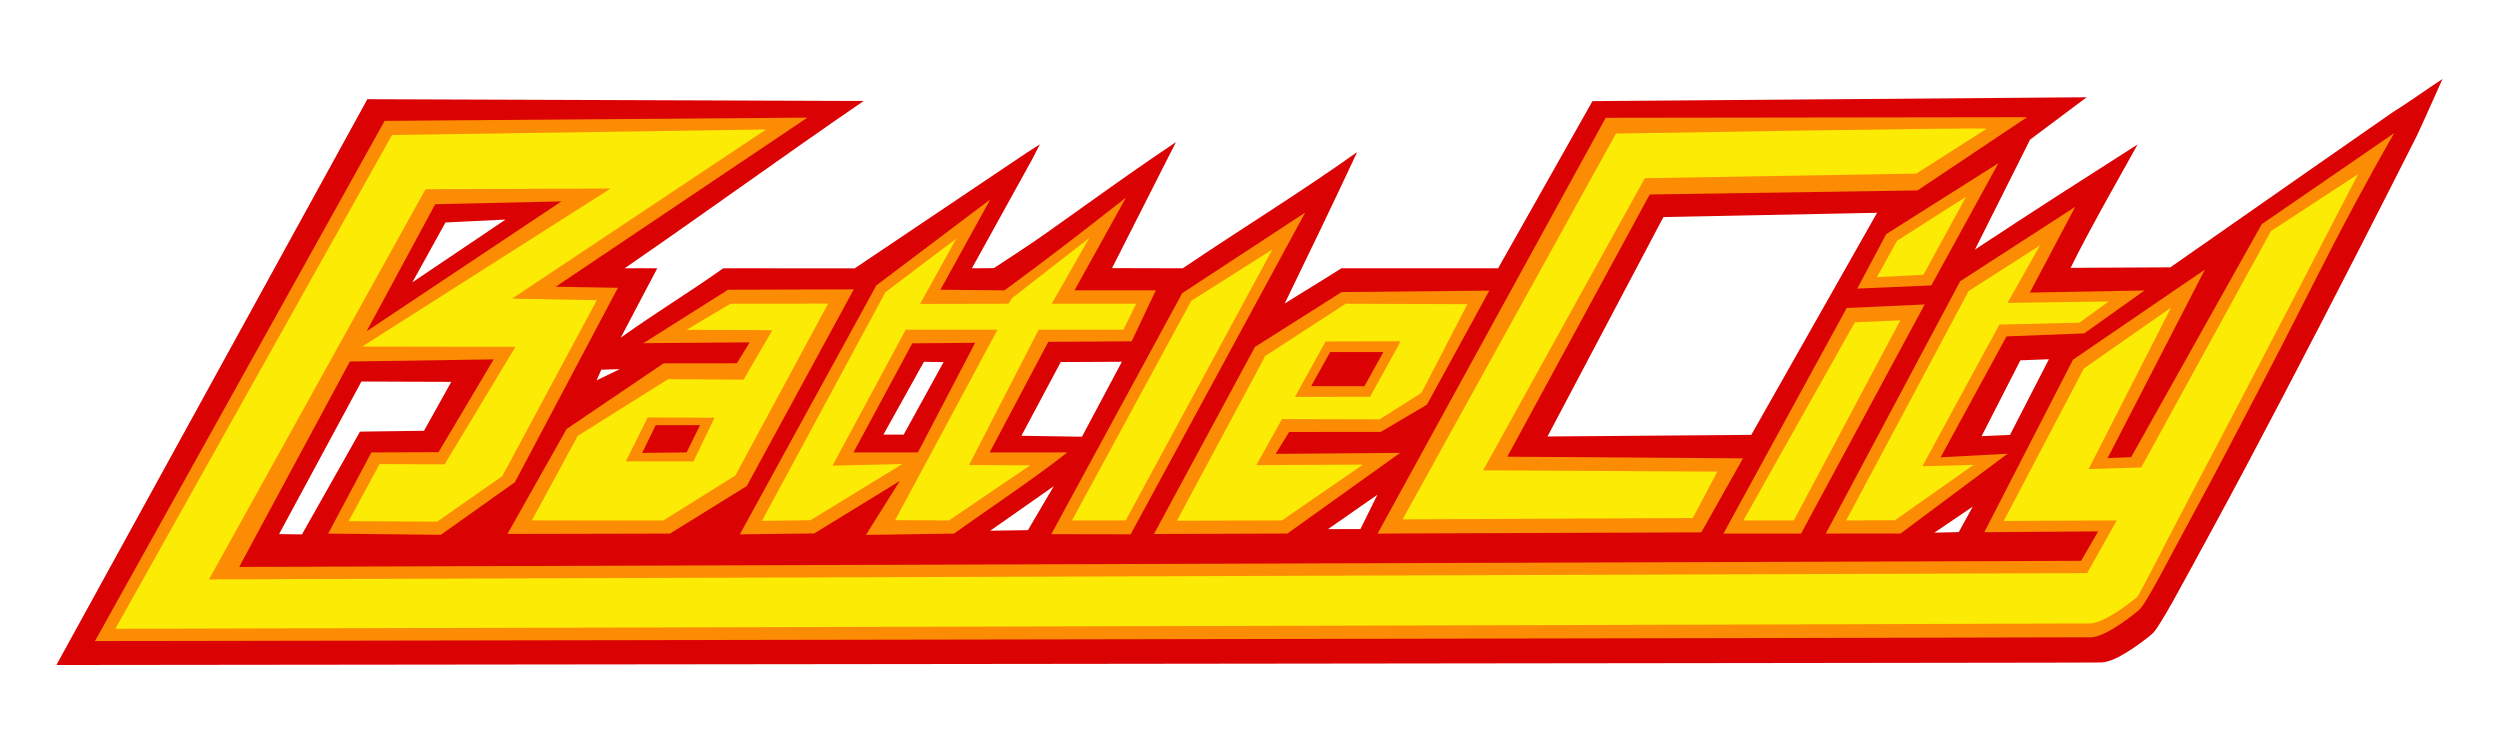 <?xml version="1.0" encoding="UTF-8" standalone="no"?>
<!-- Created with Inkscape (http://www.inkscape.org/) -->

<svg
   xmlns:dc="http://purl.org/dc/elements/1.1/"
   xmlns:cc="http://creativecommons.org/ns#"
   xmlns:rdf="http://www.w3.org/1999/02/22-rdf-syntax-ns#"
   xmlns:svg="http://www.w3.org/2000/svg"
   xmlns="http://www.w3.org/2000/svg"
   xmlns:sodipodi="http://sodipodi.sourceforge.net/DTD/sodipodi-0.dtd"
   xmlns:inkscape="http://www.inkscape.org/namespaces/inkscape"
   version="1.1"
   width="420.039"
   height="126.722"
   id="svg3293"
   inkscape:version="0.48.2 r9819"
   sodipodi:docname="Battle_city_logo (1).svg">
  <sodipodi:namedview
     pagecolor="#ffffff"
     bordercolor="#666666"
     borderopacity="1"
     objecttolerance="10"
     gridtolerance="10"
     guidetolerance="10"
     inkscape:pageopacity="0"
     inkscape:pageshadow="2"
     inkscape:window-width="1920"
     inkscape:window-height="1028"
     id="namedview3034"
     showgrid="false"
     showguides="false"
     inkscape:guide-bbox="true"
     inkscape:zoom="2"
     inkscape:cx="324.35266"
     inkscape:cy="34.367262"
     inkscape:window-x="-8"
     inkscape:window-y="-8"
     inkscape:window-maximized="1"
     inkscape:current-layer="svg3293"
     fit-margin-top="4"
     fit-margin-bottom="5"
     fit-margin-left="0"
     fit-margin-right="0">
    <sodipodi:guide
       orientation="0.874,-0.486"
       position="218.77,62.395"
       id="guide3036" />
    <sodipodi:guide
       orientation="0,1"
       position="228.139,61.829"
       id="guide3038" />
    <sodipodi:guide
       orientation="0,1"
       position="287.13,37.069"
       id="guide3040" />
    <sodipodi:guide
       orientation="-0.868,0.496"
       position="316.213,80.823"
       id="guide3042" />
    <sodipodi:guide
       orientation="0,1"
       position="173.781,50.71"
       id="guide3046" />
    <sodipodi:guide
       orientation="0,1"
       position="161.942,48.754"
       id="guide3048" />
    <sodipodi:guide
       orientation="0,1"
       position="106.039,39.283"
       id="guide3050" />
    <sodipodi:guide
       orientation="0.894,-0.447"
       position="106.142,50.221"
       id="guide3052" />
    <sodipodi:guide
       orientation="0,1"
       position="107.095,55.291"
       id="guide3054" />
    <sodipodi:guide
       orientation="0,1"
       position="115.274,56.54"
       id="guide3056" />
    <sodipodi:guide
       orientation="0,1"
       position="151.844,53.719"
       id="guide4224" />
    <sodipodi:guide
       orientation="0,1"
       position="262.75,35.062"
       id="guide4270" />
    <sodipodi:guide
       orientation="0,1"
       position="195.938,47.125"
       id="guide4514" />
    <sodipodi:guide
       orientation="0,1"
       position="164,77.937"
       id="guide3027" />
    <sodipodi:guide
       orientation="0,1"
       position="137.355,71.335"
       id="guide3029" />
    <sodipodi:guide
       orientation="0,1"
       position="132.273,69.126"
       id="guide3031" />
    <sodipodi:guide
       orientation="0,1"
       position="132,75.687"
       id="guide3033" />
    <sodipodi:guide
       orientation="0,1"
       position="140.938,81.687"
       id="guide3035" />
  </sodipodi:namedview>
  <defs
     id="defs3295" />
  <g
     transform="translate(-1.0206783e-8,3.984)"
     style="display:inline"
     id="g4406">
    <path
       sodipodi:nodetypes="cccccccccccccccccccccccccccccccccccccccccccccccccccccccccccccccccccccccccccccccccccccccccccccccccccccccc"
       inkscape:connector-curvature="0"
       id="path4329"
       d="m 407.192,12.613 c -9.033,5.84 -18.576,12.619 -27.449,18.72 -4.962,3.455 -9.92,6.913 -14.895,10.351 -5.997,-0.045 -11.995,-0.088 -17.992,-0.125 2.843,-5.398 5.879,-10.702 8.523,-16.195 1.013,-1.454 -0.179,-2.135 -0.791,-1.353 -7.849,4.948 -16.791,10.973 -24.584,16.024 3.475,-7.079 7.042,-14.115 10.562,-21.172 1.969,-1.659 4.389,-2.911 6.07,-4.828 -0.334,-1.671 -2.594,-0.608 -3.797,-0.884 -24.786,0.26 -49.573,0.437 -74.36,0.603 -1.457,0.789 -1.776,2.82 -2.765,4.114 -4.445,7.931 -8.89,15.862 -13.336,23.793 -8.9,0.052 -17.826,-0.082 -26.709,0.085 -3.918,2.327 -7.692,4.913 -11.596,7.258 3.622,-7.726 7.665,-15.283 11.135,-23.065 -0.165,-1.516 -1.789,-0.604 -2.445,0.023 -7.931,5.261 -15.782,10.645 -23.666,15.979 -4.373,-0.095 -8.746,-0.173 -13.117,-0.32 2.66,-5.565 5.695,-10.969 8.227,-16.602 -5.1e-4,-1.5 -1.677,-0.837 -2.328,-0.188 -8.786,5.602 -17.474,11.389 -26.203,17.094 -1.224,-0.013 -2.449,0.183 -3.672,0.133 2.922,-5.502 6.238,-10.981 8.906,-16.586 0.571,-1.464 -0.266,-1.821 -0.906,-1.172 -8.356,5.247 -17.946,11.685 -26.219,17.078 -7.302,-0.04 -14.635,-0.284 -21.918,-0.191 -6.52,4.35 -12.688,9.318 -19.308,13.543 -0.028,-0.539 1.044,-2.081 1.437,-2.997 1.595,-3.157 3.444,-6.258 5.025,-9.408 -0.124,-1.719 -2.596,-0.602 -3.757,-0.834 -0.701,-0.154 -3.974,0.568 -2.53,-0.315 12.436,-8.687 24.938,-17.287 37.411,-25.924 1.154,-1.738 -1.654,-1.532 -2.695,-1.465 -24.323,-0.07 -48.646,-0.412 -72.969,-0.243 -1.248,-0.052 -2.787,0.019 -3.111,1.518 -16.69,30.174 -33.354,60.387 -49.866,90.667 -0.251,1.764 2.099,1 3.133,1.171 94.826,0.031 189.651,-0.114 284.477,-0.332 18.407,-0.091 36.831,-0.044 55.228,-0.231 3.549,-1.765 7.164,-4.048 8.929,-7.762 9.264,-16.379 17.898,-33.12 26.612,-49.806 5.85,-11.446 11.901,-22.816 17.411,-34.408 0.367,-0.676 0.714,-1.941 -0.102,-1.75 z m -90.719,18.43 c -1.395,2.935 -3.363,6.137 -5.001,9.159 -5.573,9.927 -11.209,19.818 -16.819,29.724 -11.967,-0.078 -23.932,0.19 -35.898,0.234 6.694,-12.809 13.486,-25.57 20.234,-38.352 12.486,-0.515 24.99,-0.618 37.484,-0.766 z M 86.153,33.113 c -6.513,4.403 -13.01,8.838 -19.539,13.219 2.432,-4.433 4.923,-8.858 7.391,-13.289 4.312,-0.242 8.628,-0.39 12.945,-0.477 -0.266,0.182 -0.531,0.365 -0.797,0.547 z M 345.184,55.589 c 0.414,0.353 -0.686,1.618 -0.891,2.285 -2.053,3.921 -4.177,7.81 -6.265,11.715 -2.133,0.202 -4.265,0.446 -6.406,0.547 2.495,-4.68 4.996,-9.356 7.5,-14.031 2.02,-0.182 4.033,-0.462 6.062,-0.516 z m -187.523,0.43 c 2.348,-0.523 1.981,0.588 0.883,2.141 -2.148,3.852 -4.03,7.996 -6.461,11.664 -1.583,0.016 -3.17,-0.149 -4.75,-0.273 2.414,-4.559 4.956,-9.013 7.453,-13.531 0.958,0 1.917,0 2.875,0 z m 26.492,0 c 1.86,2.95e-4 3.72,0.011 5.578,0.086 -2.433,4.658 -4.933,9.299 -7.43,13.945 -3.956,0.011 -7.915,0.059 -11.867,-0.141 2.405,-4.652 4.908,-9.252 7.367,-13.891 2.117,0 4.234,0 6.352,-2e-6 z m -82.922,1.289 c 1.232,0.256 2.855,0.147 3.867,0.594 -1.536,1.528 -3.784,2.363 -5.609,3.578 -1.649,1.162 0.43,-1.91 0.581,-2.78 0.382,-0.418 0.348,-1.757 1.162,-1.392 z m -35.773,1.992 c 3.868,0.03 7.737,0.1 11.602,0.289 -1.768,3.155 -3.533,6.312 -5.297,9.469 -3.52,0.148 -7.095,0.041 -10.581,0.341 -1.398,1.329 -2.049,3.458 -3.16,5.094 -2.297,4.04 -4.558,8.105 -6.947,12.089 -1.783,-0.081 -3.569,-0.079 -5.352,-0.172 4.792,-9.06 9.725,-18.095 14.586,-27.141 1.716,0.01 3.432,0.021 5.148,0.031 z m 113.594,16.25 c -0.888,2.141 -2.528,4.385 -3.712,6.566 -0.838,1.167 -1.377,2.791 -2.421,3.684 -2.889,0.164 -6.236,0.189 -8.836,0.047 4.94,-3.489 9.906,-6.932 14.867,-10.391 z m 54.234,1.492 c -0.509,1.768 -1.847,3.747 -2.685,5.593 -0.852,1.078 -0.893,3.47 -2.745,2.925 -2.323,0.014 -4.647,0.056 -6.969,-0.025 4.098,-2.866 8.203,-5.716 12.305,-8.578 l 0.094,0.086 z m 99.898,2.133 c -0.839,2.388 -2.425,4.656 -3.57,6.992 -2.405,-0.003 -4.809,0.076 -7.211,0.195 3.581,-2.419 7.155,-4.875 10.781,-7.188 z"
       style="fill:#db0204;fill-opacity:1;stroke:none" />
    <g
       id="layer1"
       transform="translate(-158.552,-324.922)">
      <g
         style="display:inline"
         id="g3242"
         transform="matrix(0.88,0.475,-0.475,0.88,1313.867,-429.385)">
        <path
           style="font-size:medium;font-style:normal;font-variant:normal;font-weight:normal;font-stretch:normal;text-indent:0;text-align:start;text-decoration:none;line-height:normal;letter-spacing:normal;word-spacing:normal;text-transform:none;direction:ltr;block-progression:tb;writing-mode:lr-tb;text-anchor:start;baseline-shift:baseline;color:#000000;fill:#db0204;fill-opacity:1;fill-rule:nonzero;stroke:none;stroke-width:1.5;marker:none;visibility:visible;display:inline;overflow:visible;enable-background:accumulate;font-family:Sans;-inkscape-font-specification:Sans"
           d="m -292.832,1025.78 c -1.769,3.281 -3.224,6.319 -4.793,9.064 -2.29,4.531 -5.335,10.567 -8.375,16.594 -6.034,11.96 -11.938,23.721 -12.031,23.906 l -14.707,8.037 c -0.314,-7 0.058,-20.866 0.051,-23.587 -5.598,10.055 -10.15,18.275 -15.656,28.52 l -0.625,-20.656 4.031,-8.719 0.969,-2.062 -2,1.094 -70.406,38.719 -0.375,0.219 0,0.406 -0.605,31.825 c -8.007,4.322 -15.454,8.355 -23.172,12.508 -1.837,3.332 -3.709,6.409 -5.566,9.73 -0.413,-9.597 -0.821,-18.639 -1.376,-28.177 -5.067,10.332 -11.117,20.772 -16.509,31.105 l -10.467,5.614 -0.54,-20.921 -0.062,-2.812 c -5.895,11.116 -10.768,21.852 -16.584,33.01 l -3.521,1.936 0.214,-20.975 -0.062,-2.781 -1.344,2.438 -16.125,30.666 c -6.662,3.596 -12.829,6.925 -19.45,10.499 -3.1,6.287 -6.544,12.125 -9.612,18.43 -0.065,-4.563 -0.089,-8.509 -0.137,-13.167 -1.961,1.058 -3.058,1.606 -4.83,2.607 7.424,-14.501 14.541,-29.341 21.997,-43.826 l -2.405,1.293 -70.719,37.844 -0.406,0.188 0,0.469 -0.812,106.781 0,1.25 1.094,-0.594 c 0,0 74.775,-40.466 149.719,-81.031 37.472,-20.283 74.991,-40.589 103.219,-55.875 14.114,-7.643 25.913,-14.03 34.219,-18.531 4.153,-2.251 7.424,-4.021 9.688,-5.25 1.132,-0.615 2.02,-1.108 2.625,-1.438 0.303,-0.165 0.554,-0.285 0.719,-0.375 0.093,-0.051 0.109,-0.068 0.156,-0.094 0.036,-0.02 0.09,-0.041 0.125,-0.062 l 0,-0.031 c 1.489,-0.599 2.568,-2.18 3.531,-3.844 0.987,-1.706 1.781,-3.51 2.188,-4.5 0.002,-0.01 -0.002,-0.026 0,-0.031 0.287,-0.621 0.326,-1.366 0.406,-2.531 0.081,-1.179 0.13,-2.707 0.156,-4.5 0.053,-3.585 0.038,-8.236 0.062,-13.281 0.073,-14.906 -0.261,-35.821 -0.625,-52.969 -0.182,-8.574 -0.385,-16.193 -0.531,-21.656 -0.19,-3.455 -0.548,-7.663 -0.738,-10.471 z m -0.918,4.783 c 0.044,1.464 0.091,3.282 0.156,5.719 0.146,5.46 0.349,13.086 0.531,21.656 0.364,17.142 0.697,38.061 0.625,52.938 -0.025,5.055 -0.01,9.722 -0.062,13.281 -0.026,1.78 -0.078,3.278 -0.156,4.406 -0.078,1.128 -0.25,1.965 -0.281,2.031 l 0,0.031 c -0.393,0.959 -1.162,2.734 -2.094,4.344 -0.932,1.61 -2.12,2.984 -2.875,3.25 l -0.062,0.031 -0.062,0.031 c 0.04,-0.024 -0.087,0.067 -0.25,0.156 -0.163,0.089 -0.417,0.21 -0.719,0.375 -0.604,0.329 -1.462,0.792 -2.594,1.406 -2.263,1.229 -5.566,3.03 -9.719,5.281 -8.306,4.502 -20.105,10.888 -34.219,18.531 -28.228,15.286 -65.716,35.592 -103.188,55.875 -74.396,40.269 -147.544,79.852 -148.625,80.438 l 0.812,-105.094 68.25,-36.531 -21.156,41.594 -1.125,2.219 2.156,-1.25 5.375,-3.031 0,14.438 1.438,0.312 10.438,-21.406 19.375,-10.406 0.219,-0.094 0.094,-0.219 15.094,-27.875 c -0.06,7.017 -0.207,13.477 -0.322,20.75 1.669,-0.886 3.304,-1.764 4.553,-2.425 l 15.957,-29.543 0.469,19.094 0.031,1.219 1.062,-0.563 11.594,-5.875 0.219,-0.094 0.094,-0.219 14.281,-27.313 c 0.021,0.554 0.036,0.969 0.062,1.656 0.102,2.699 0.213,6.317 0.344,9.938 0.262,7.24 0.531,14.5 0.531,14.5 l 0.094,2.688 1.312,-2.344 6.688,-11.969 23.188,-12.375 0.406,-0.219 0,-0.437 0.562,-31.656 68,-37.438 -3.125,6.781 -0.094,0.188 0,0.156 0.719,23.656 0.094,2.813 1.312,-2.469 c 0,0 3.899,-7.235 7.781,-14.438 1.941,-3.601 3.885,-7.19 5.344,-9.875 0.431,-0.794 0.697,-1.295 1.031,-1.906 l 0.062,19.188 0,1.25 1.094,-0.594 15.906,-8.594 0.219,-0.125 0.094,-0.187 c 0,0 6.076,-12.041 12.156,-24.094 3.04,-6.027 6.086,-12.063 8.375,-16.594 1.04,-2.059 1.873,-3.67 2.531,-4.969 z m -70.438,57.5 -1.156,0.656 -32.781,18.562 -0.375,0.219 0,0.438 0.375,43.406 0,1.25 1.125,-0.594 31.5,-17.312 0.375,-0.219 0,-0.438 0.906,-44.656 0.031,-1.312 z m -1.562,2.625 -0.875,42.875 -30,16.5 -0.375,-41.688 z m 37.625,5.75 -0.219,0.125 -5.375,3.688 -0.312,0.219 0,0.406 0.062,15.875 0,1.375 1.156,-0.75 5.344,-3.5 0.344,-0.219 0,-0.406 -0.031,-16.062 0,-0.75 -0.75,0 -0.219,0 z m -0.531,2.188 0.285,14.295 -4.098,2.455 -0.321,-14.309 4.133,-2.441 z m 0.625,24.469 -6.219,11.875 -1.188,2.25 2.219,-1.25 6.156,-3.5 0.375,-0.219 0,-0.438 0.062,-8.375 z m -0.125,3.406 -0.031,4.875 -3.562,2.031 3.594,-6.906 z M -417,1168.656 l -7,13.875 -0.969,1.938 1.969,-0.906 7.167,-3.7 0.438,-0.219 0,-0.469 -0.198,-10.175 -1.406,-0.344 z m -47.019,1.858 -1.094,0.562 -10.512,5.705 -0.406,0.219 0,0.469 0.067,15.697 0,1.188 1.062,-0.5 10.558,-5.479 0.406,-0.219 0,-0.469 -0.081,-15.924 0,-1.25 z m 46.894,1.736 0.229,6.425 -4.792,2.606 z m -48.394,0.733 0.081,14.267 -9.027,4.697 -0.067,-14.041 9.012,-4.923 z m -24.968,11.649 c -1.616,0.961 -3.874,2.165 -5.325,2.931 l -0.469,0.188 0,0.5 -0.188,15.5 -0.031,1.188 1.094,-0.5 4.503,-2.076 0.438,-0.219 0,-0.469 -0.026,-15.595 c -0.034,-0.373 -9e-5,-1.072 0.004,-1.447 z m -1.362,2.637 -0.116,13.905 -2.995,1.601 0.179,-13.994 z m 26.412,5.825 -8.5,16.875 -1.094,2.187 2.125,-1.187 8.031,-4.469 0.344,-0.188 0.031,-0.438 0.469,-12.438 -1.406,-0.344 z m -0.219,3.719 -0.312,8.562 -5.531,3.094 z m -98.906,1.188 -2.25,1.312 -11.094,6.438 -0.375,0.219 0,0.437 c -0.015,6.099 -0.15,12.344 -0.266,18.441 4.186,-8.146 8.598,-16.427 12.797,-24.566 z m -3.426,3.146 -8.769,16.715 0.12,-11.495 z m 29.645,11.417 -0.062,0.125 -4.354,1.698 -0.594,0.125 0,0.594 0.573,4.989 0.031,2.594 1.344,-2.219 4.125,-6.781 -0.531,-0.312 -0.094,-0.812 -0.438,0 z m -0.807,1.569 -2.546,3.514 -0.156,-1.947 z m -22.349,12.838 -1.125,0.594 -14.844,7.938 -0.406,0.219 0,0.437 0,30.813 0,1.25 1.094,-0.594 4.906,-2.594 0.406,-0.187 0,-0.469 0.375,-19.375 9.031,-5.031 0.375,-0.219 0,-0.438 0.156,-11.094 0.031,-1.25 z m -1.562,2.5 -0.125,9.406 -9.031,5.031 -0.375,0.219 0,0.406 -0.375,19.406 -3.406,1.781 0,-29.125 z"
           id="path2996-17"
           inkscape:connector-curvature="0"
           sodipodi:nodetypes="ccscccccccccccccccccccccccccccccccccccccsssccccccccccsssccccsscccccccccccssscccccccccccccccccccccccccscccccccccccccccsccccccccscccccccccccccccccccccccccccccccccccccccccccccccccccccccccccccccccccccccccccccccccccccccccccccccccccccccccccccccccccccccccccccccccccccccccccccccccccccccccccccccccccccccccccccccccccc" />
      </g>
    </g>
    <path
       sodipodi:nodetypes="ccccccccccccccccccccccccssscccccc"
       inkscape:connector-curvature="0"
       style="color:#000000;fill:#fc8c04;fill-opacity:1;stroke:none;stroke-width:1.5;marker:none;visibility:visible;display:inline;overflow:visible;enable-background:accumulate"
       id="path2996-1-40"
       d="m 402.26,18.382 -22.25,15.299 -21.942,39.143 -3.957,0.157 16.347,-31.67 -22.161,15.134 -14.904,28.994 19.138,-0.143 -2.873,4.945 L 40.186,91.271 58.781,56.754 82.945,56.396 73.676,71.99 62.399,72.028 55.14,85.671 74.066,85.872 86.507,77.034 103.819,44.367 93.367,44.194 135.658,15.779 64.625,16.322 15.956,103.725 c 0,0 333.214,-0.567 334.756,-0.632 2.427,0.381 6.947,-3.167 8.572,-4.499 1.234,-0.906 5.017,-8.542 9.857,-17.407 3.53,-6.464 7.18,-13.593 10.851,-20.564 4.42,-8.393 8.524,-16.709 12.107,-23.614 5.475,-10.554 10.161,-18.628 10.161,-18.628 z M 94.333,29.855 61.599,51.672 73.12,30.327 z" />
    <path
       sodipodi:nodetypes="cccccccccccccccc"
       inkscape:connector-curvature="0"
       style="color:#000000;fill:#fc8c04;fill-opacity:1;stroke:none;stroke-width:1.5;marker:none;visibility:visible;display:inline;overflow:visible;enable-background:accumulate"
       id="path3806-9"
       d="m 143.451,44.63 -21.129,0.065 -14.218,8.981 17.856,-0.137 -2.161,3.516 -12.31,0.011 -16.285,11.025 -9.945,17.639 27.303,-0.062 12.907,-7.988 z m -25.835,22.816 -2.243,4.581 -7.479,0.083 2.27,-4.653 z" />
    <path
       sodipodi:nodetypes="cccccccccccccccccccccc"
       inkscape:connector-curvature="0"
       style="color:#000000;fill:#fc8c04;fill-opacity:1;fill-rule:nonzero;stroke:none;stroke-width:1.5;marker:none;visibility:visible;display:inline;overflow:visible;enable-background:accumulate"
       id="path3808-4"
       d="m 189.181,29.216 c -7.492,5.883 -13.438,10.477 -20.406,15.584 l -10.769,-0.105 8.37,-15.167 -19.132,14.437 -22.938,41.829 12.492,-0.152 14.386,-8.821 -5.694,9.069 14.787,-0.221 c 5.343,-3.826 13.638,-9.341 19.044,-13.641 l -13.043,4.5e-5 9.85,-18.576 14.011,-0.088 4.051,-8.563 -13.654,-10e-6 z m -25.341,24.396 -9.617,18.416 -10.826,-3.7e-5 9.876,-18.318 z" />
    <path
       inkscape:connector-curvature="0"
       style="color:#000000;fill:#fc8c04;fill-opacity:1;fill-rule:nonzero;stroke:none;stroke-width:1.5;marker:none;visibility:visible;display:inline;overflow:visible;enable-background:accumulate"
       id="path3810-8"
       d="m 198.634,45.272 20.65,-13.534 -29.32,54.053 -13.333,-0.022 z" />
    <path
       sodipodi:nodetypes="cccccccccccccccc"
       inkscape:connector-curvature="0"
       style="color:#000000;fill:#fc8c04;fill-opacity:1;fill-rule:nonzero;stroke:none;stroke-width:1.5;marker:none;visibility:visible;display:inline;overflow:visible;enable-background:accumulate"
       id="path3814-8"
       d="m 250.227,44.843 -24.812,0.244 -14.565,9.22 -16.966,31.432 22.416,-0.081 18.937,-13.551 -20.909,0.164 2.268,-3.676 15.381,-0.008 7.764,-4.581 z m -20.99,16.067 -8.946,-0.016 3.2,-5.73 8.945,0.001 z" />
    <path
       inkscape:connector-curvature="0"
       style="color:#000000;fill:#fc8c04;fill-opacity:1;fill-rule:nonzero;stroke:none;stroke-width:1.5;marker:none;visibility:visible;display:inline;overflow:visible;enable-background:accumulate"
       id="path3816-2"
       d="m 340.577,15.707 -70.794,0.099 -38.329,69.863 54.396,-0.208 7,-12.436 -39.596,-0.28 23.922,-44.053 44.993,-0.681 z"
       sodipodi:nodetypes="ccccccccc" />
    <path
       inkscape:connector-curvature="0"
       style="color:#000000;fill:#fc8c04;fill-opacity:1;fill-rule:nonzero;stroke:none;stroke-width:1.5;marker:none;visibility:visible;display:inline;overflow:visible;enable-background:accumulate"
       id="path3818-4"
       d="m 316.918,35.347 18.841,-11.91 -11.265,20.537 -12.446,0.528 z" />
    <path
       sodipodi:nodetypes="ccccc"
       inkscape:connector-curvature="0"
       style="color:#000000;fill:#fc8c04;fill-opacity:1;fill-rule:nonzero;stroke:none;stroke-width:1.5;marker:none;visibility:visible;display:inline;overflow:visible;enable-background:accumulate"
       id="path3820-5"
       d="m 310.276,47.76 13.096,-0.589 -20.769,38.498 -13.039,-1.5e-5 z" />
    <path
       inkscape:connector-curvature="0"
       style="color:#000000;fill:#fc8c04;fill-opacity:1;fill-rule:nonzero;stroke:none;stroke-width:1.5;marker:none;visibility:visible;display:inline;overflow:visible;enable-background:accumulate"
       id="path3822-5"
       d="m 329.34,43.268 19.327,-12.498 -7.622,14.403 19.267,-0.355 -10.133,7.213 -13.059,0.51 -11.063,20.307 11.242,-0.597 -17.969,13.403 -12.571,0.013 z" />
    <path
       sodipodi:nodetypes="ccccccccccccccccccccccccccscc"
       inkscape:connector-curvature="0"
       style="color:#000000;fill:#fceb04;fill-opacity:1;stroke:none;stroke-width:1.5;marker:none;visibility:visible;display:inline;overflow:visible;enable-background:accumulate"
       id="path2996-1-4-1"
       d="m 396.2,25.267 -14.647,9.58 -21.797,39.713 -8.84,0.267 13.855,-27.137 -14.645,10.237 -13.47,25.613 18.999,-0.085 -4.984,8.857 L 35.114,93.363 71.494,27.807 102.594,27.691 60.847,54.244 86.604,54.288 74.702,74.035 63.772,73.984 58.575,83.583 73.45,83.658 84.386,76.03 100.27,46.458 86.042,46.19 128.712,17.765 65.865,18.696 19.376,101.665 c 0,0 329.629,-0.833 331.17,-0.898 2.427,0.381 6.932,-3.14 8.557,-4.472 0.284,-0.209 5.93,-11.335 9.025,-17.181 10.346,-19.544 28.071,-53.847 28.071,-53.847 z" />
    <path
       sodipodi:nodetypes="cccccccccccccccc"
       inkscape:connector-curvature="0"
       style="color:#000000;fill:#fceb04;fill-opacity:1;fill-rule:nonzero;stroke:none;stroke-width:0.8;marker:none;visibility:visible;display:inline;overflow:visible;enable-background:accumulate"
       id="path3879-7"
       d="m 139.14,47.026 -16.413,0.024 -7.396,4.39 c 0,0 14.033,0.005 14.426,0.074 l -4.832,8.294 -12.665,-0.089 -15.188,9.528 -7.712,14.209 22.102,0.002 12.092,-7.556 z m -19.087,19.171 -3.544,7.346 -11.36,-0.013 3.675,-7.379 z" />
    <path
       sodipodi:nodetypes="ccccccccccccccccccccc"
       inkscape:connector-curvature="0"
       style="color:#000000;fill:#fceb04;fill-opacity:1;fill-rule:nonzero;stroke:none;stroke-width:0.8;marker:none;visibility:visible;display:inline;overflow:visible;enable-background:accumulate"
       id="path3883-1"
       d="m 148.76,45.113 11.92,-9.016 -6.098,10.985 14.834,-0.031 0.69,-0.998 12.899,-10.043 -6.301,11.041 14.189,0 -2.146,4.352 -14.224,0 -11.708,22.748 10.273,0.05 -13.642,9.255 -9.05,-0.045 17.206,-32.008 -15.42,0 -12.307,22.848 11.732,-0.267 -15.42,9.433 -8.167,0.111 z" />
    <path
       inkscape:connector-curvature="0"
       style="color:#000000;fill:#fceb04;fill-opacity:1;fill-rule:nonzero;stroke:none;stroke-width:0.8;marker:none;visibility:visible;display:inline;overflow:visible;enable-background:accumulate"
       id="path3885-1"
       d="m 200.154,46.558 13.626,-8.623 -24.645,45.52 -9.021,0 z"
       sodipodi:nodetypes="ccccc" />
    <path
       sodipodi:nodetypes="ccccccccccccccccc"
       inkscape:connector-curvature="0"
       style="color:#000000;fill:#fceb04;fill-opacity:1;fill-rule:nonzero;stroke:none;stroke-width:0.8;marker:none;visibility:visible;display:inline;overflow:visible;enable-background:accumulate"
       id="path3887-52"
       d="m 246.552,47.12 -20.458,-0.069 -13.502,8.763 -14.85,27.688 17.642,-0.047 13.626,-9.378 -17.922,0.092 4.299,-7.738 16.419,0.038 7.022,-4.449 z m -11.454,6.673 -4.907,8.893 -12.612,0.01 5.137,-9.311 12.515,-0.027 z" />
    <path
       inkscape:connector-curvature="0"
       style="color:#000000;fill:#fceb04;fill-opacity:1;fill-rule:nonzero;stroke:none;stroke-width:0.8;marker:none;visibility:visible;display:inline;overflow:visible;enable-background:accumulate"
       id="path3889-7"
       d="m 333.793,17.641 c -0.444,-0.24 -62.285,0.818 -62.285,0.818 l -35.855,64.82 48.764,-0.224 4.119,-7.797 -39.35,-0.222 27.171,-49.08 45.617,-0.775 z"
       sodipodi:nodetypes="ccccccccc" />
    <path
       sodipodi:nodetypes="ccccc"
       inkscape:connector-curvature="0"
       style="color:#000000;fill:#fceb04;fill-opacity:1;fill-rule:nonzero;stroke:none;stroke-width:0.8;marker:none;visibility:visible;display:inline;overflow:visible;enable-background:accumulate"
       id="path3891-6"
       d="m 318.727,36.473 11.611,-7.413 -7.176,13.122 -7.799,0.39 z" />
    <path
       inkscape:connector-curvature="0"
       style="color:#000000;fill:#fceb04;fill-opacity:1;fill-rule:nonzero;stroke:none;stroke-width:0.8;marker:none;visibility:visible;display:inline;overflow:visible;enable-background:accumulate"
       id="path3893-1"
       d="m 311.644,50.168 7.637,-0.326 -17.887,33.613 -8.477,4.8e-5 z"
       sodipodi:nodetypes="ccccc" />
    <path
       sodipodi:nodetypes="ccccccccccc"
       inkscape:connector-curvature="0"
       style="color:#000000;fill:#fceb04;fill-opacity:1;fill-rule:nonzero;stroke:none;stroke-width:0.8;marker:none;visibility:visible;display:inline;overflow:visible;enable-background:accumulate"
       id="path3895-4"
       d="m 330.762,44.914 11.996,-7.676 -5.464,9.667 17.001,-0.242 -4.924,3.567 -13.442,0.322 -12.94,23.8 8.603,-0.23 -13.22,9.307 -8.19,0.026 z" />
  </g>
</svg>
